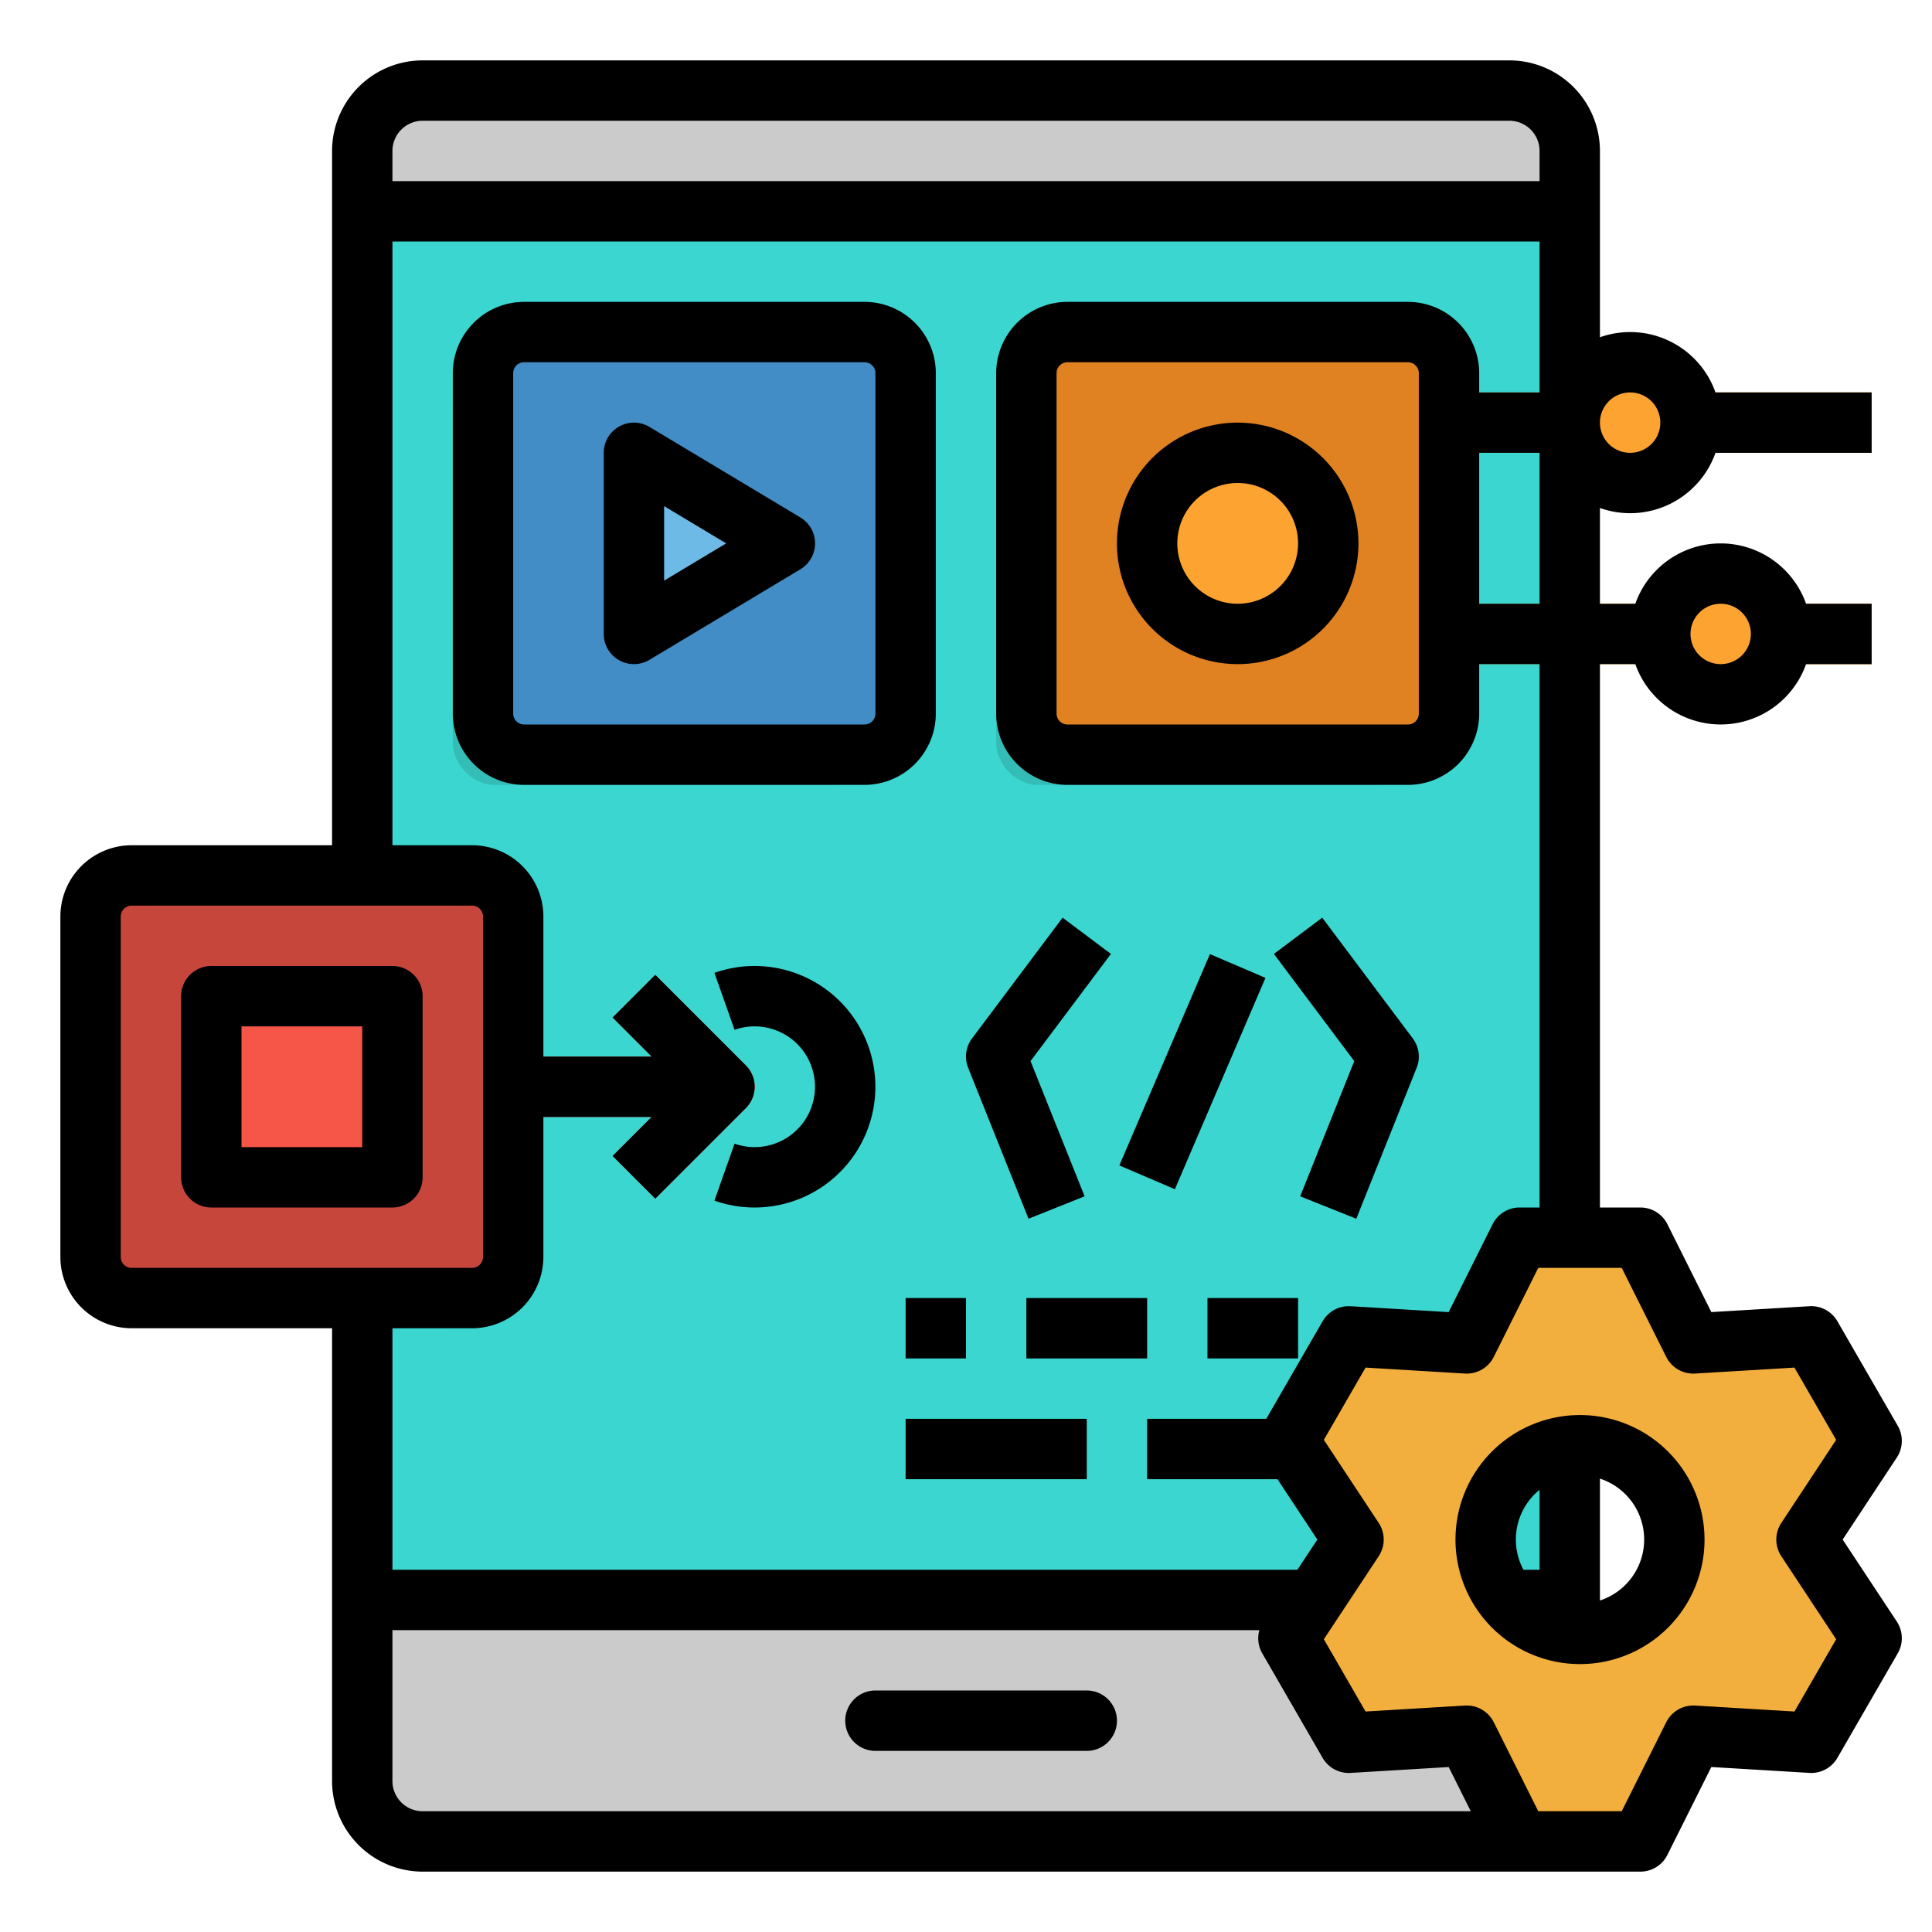 <svg xmlns="http://www.w3.org/2000/svg"  viewBox="0 0 512 512" width="64px" height="64px"><g data-name="filled outline"><rect width="320" height="464" x="96" y="24" fill="#cbcbcb" rx="16" ry="16"/><rect width="320" height="368" x="96" y="56" fill="#3bd6d0"/><rect width="320" height="8" x="96" y="416" fill="#37c9c3"/><path fill="#b9b9b9" d="M288,464H232a8,8,0,0,1,0-16h56a8,8,0,0,1,0,16Z"/><rect width="112" height="112" x="120" y="96" fill="#34bdb7" rx="10.889" ry="10.889"/><path fill="#34bdb7" d="M128,250.89v90.22A10.9,10.9,0,0,1,117.11,352H96V240h21.11A10.9,10.9,0,0,1,128,250.89Z"/><rect width="112" height="112" x="264" y="96" fill="#34bdb7" rx="10.889" ry="10.889"/><path fill="#34bdb7" d="M272.572,322.971l-16-40A8,8,0,0,1,257.6,275.2l24-32,12.8,9.6-21.3,28.4,14.33,35.826Z"/><path fill="#34bdb7" d="M359.428,322.971l-14.856-5.942L358.9,281.2l-21.3-28.4,12.8-9.6,24,32a8,8,0,0,1,1.028,7.771Z"/><rect width="60.926" height="16" x="285.537" y="276" fill="#34bdb7" transform="rotate(-66.801 316 284)"/><path fill="#f55648" d="M197.657,282.343l-24-24-11.314,11.314L172.687,280H128v16h44.687l-10.344,10.343,11.314,11.314,24-24A8,8,0,0,0,197.657,282.343Z"/><path fill="#37c9c3" d="M200,320a31.92,31.92,0,0,1-10.666-1.823l5.332-15.086a16,16,0,1,0,0-30.182l-5.332-15.086A32,32,0,1,1,200,320Z"/><rect width="16" height="16" x="240" y="344" fill="#34bdb7"/><rect width="32" height="16" x="272" y="344" fill="#34bdb7"/><rect width="48" height="16" x="240" y="376" fill="#34bdb7"/><rect width="37.436" height="16" x="304" y="376" fill="#34bdb7"/><rect width="24" height="16" x="320" y="344" fill="#34bdb7"/><rect width="112" height="112" x="24" y="232" fill="#c7463b" rx="10.889" ry="10.889"/><rect width="48" height="48" x="56" y="264" fill="#f55648"/><rect width="8" height="360" x="408" y="56" fill="#37c9c3"/><path fill="#da922a" d="M478.74,408l2.64-4L496,381.86l-2.46-4.27L480,354.14l-31.27,1.88L434.72,328h-32l-14.01,28.02-31.27-1.88L343.9,377.59l-2.46,4.27L356.06,404l2.64,4-14.8,22.41-2.46,3.73,16,27.72,31.27-1.88L402.72,488h32l14.01-28.02L480,461.86l16-27.72-2.46-3.73Zm-85.02-8a25,25,0,1,1,49.68,4,25,25,0,1,1-49.36,0A25.107,25.107,0,0,1,393.72,400Z"/><path fill="#f3af3e" d="M481.38,404l-2.64-4,14.8-22.41L480,354.14l-31.27,1.88L434.72,328h-32l-14.01,28.02-31.27-1.88L343.9,377.59,358.7,400l-2.64,4-14.62,22.14,2.46,4.27,13.54,23.45,31.27-1.88L402.72,480h32l14.01-28.02L480,453.86l13.54-23.45,2.46-4.27Zm-37.98,0a25.012,25.012,0,1,1,.32-4A24.994,24.994,0,0,1,443.4,404Z"/><rect width="120" height="16" x="376" y="104" fill="#fece2f"/><rect width="120" height="16" x="376" y="160" fill="#fece2f"/><rect width="48" height="16" x="448" y="160" fill="#da922a"/><rect width="72" height="16" x="424" y="104" fill="#da922a"/><circle cx="432" cy="112" r="16" fill="#fda332"/><circle cx="456" cy="168" r="16" fill="#fda332"/><rect width="112" height="112" x="272" y="88" fill="#e08122" rx="10.889" ry="10.889"/><circle cx="328" cy="144" r="24" fill="#fda332"/><rect width="112" height="112" x="128" y="88" fill="#428dc5" rx="10.889" ry="10.889"/><polygon fill="#6cbae5" points="168 168 208 144 168 120 168 168"/><path d="M288,448H232a8,8,0,0,0,0,16h56a8,8,0,0,0,0-16Z"/><path d="M138.889,208h90.222A18.911,18.911,0,0,0,248,189.111V98.889A18.911,18.911,0,0,0,229.111,80H138.889A18.911,18.911,0,0,0,120,98.889v90.222A18.911,18.911,0,0,0,138.889,208ZM136,98.889A2.892,2.892,0,0,1,138.889,96h90.222A2.892,2.892,0,0,1,232,98.889v90.222A2.892,2.892,0,0,1,229.111,192H138.889A2.892,2.892,0,0,1,136,189.111Z"/><path d="M272.572,322.971l14.856-5.942L273.1,281.2l21.3-28.4-12.8-9.6-24,32a8,8,0,0,0-1.028,7.771Z"/><path d="M344.572,317.029l14.856,5.942,16-40A8,8,0,0,0,374.4,275.2l-24-32-12.8,9.6,21.3,28.4Z"/><rect width="60.926" height="16" x="285.537" y="276" transform="rotate(-66.801 316 284)"/><path d="M164.059,174.961a8,8,0,0,0,8.057-.1l40-24a8,8,0,0,0,0-13.72l-40-24A8,8,0,0,0,160,120v48A8,8,0,0,0,164.059,174.961ZM176,134.129,192.451,144,176,153.871Z"/><path d="M328,112a32,32,0,1,0,32,32A32.036,32.036,0,0,0,328,112Zm0,48a16,16,0,1,1,16-16A16.019,16.019,0,0,1,328,160Z"/><path d="M200,256a31.92,31.92,0,0,0-10.666,1.823l5.332,15.086a16,16,0,1,1,0,30.182l-5.332,15.086A32,32,0,1,0,200,256Z"/><path d="M104,256H56a8,8,0,0,0-8,8v48a8,8,0,0,0,8,8h48a8,8,0,0,0,8-8V264A8,8,0,0,0,104,256Zm-8,48H64V272H96Z"/><path d="M502.928,377.856l-16-27.712a8,8,0,0,0-7.407-3.986l-26,1.56-11.648-23.3A8,8,0,0,0,434.718,320H424V176h9.376a24,24,0,0,0,45.248,0H496V160H478.624a24,24,0,0,0-45.248,0H424V134.624A23.985,23.985,0,0,0,454.624,120H496V104H454.624A23.985,23.985,0,0,0,424,89.376V40a24.027,24.027,0,0,0-24-24H112A24.027,24.027,0,0,0,88,40V224H34.889A18.911,18.911,0,0,0,16,242.889v90.222A18.911,18.911,0,0,0,34.889,352H88V472a24.027,24.027,0,0,0,24,24H434.718a8,8,0,0,0,7.155-4.422l11.648-23.3,26,1.56a8,8,0,0,0,7.407-3.986l16-27.712a8,8,0,0,0-.252-8.408L488.325,408l14.351-21.736A8,8,0,0,0,502.928,377.856ZM456,160a8,8,0,1,1-8,8A8.009,8.009,0,0,1,456,160Zm-24-56a8,8,0,1,1-8,8A8.009,8.009,0,0,1,432,104ZM104,40a8.009,8.009,0,0,1,8-8H400a8.009,8.009,0,0,1,8,8v8H104Zm0,24H408v40H392V98.889A18.911,18.911,0,0,0,373.111,80H282.889A18.911,18.911,0,0,0,264,98.889v90.222A18.911,18.911,0,0,0,282.889,208h90.222A18.911,18.911,0,0,0,392,189.111V176h16V320h-5.282a8,8,0,0,0-7.156,4.422l-11.648,23.3-26-1.56a8.017,8.017,0,0,0-7.408,3.986L335.58,376H304v16h34.547l10.564,16-5.282,8H104V352h21.111A18.911,18.911,0,0,0,144,333.111V296h28.687l-10.344,10.343,11.314,11.314,24-24a8,8,0,0,0,0-11.314l-24-24-11.314,11.314L172.687,280H144V242.889A18.911,18.911,0,0,0,125.111,224H104Zm304,56v40H392V120ZM376,98.889v90.222A2.892,2.892,0,0,1,373.111,192H282.889A2.892,2.892,0,0,1,280,189.111V98.889A2.892,2.892,0,0,1,282.889,96h90.222A2.892,2.892,0,0,1,376,98.889ZM34.889,336A2.892,2.892,0,0,1,32,333.111V242.889A2.892,2.892,0,0,1,34.889,240h90.222A2.892,2.892,0,0,1,128,242.889v90.222A2.892,2.892,0,0,1,125.111,336ZM112,480a8.009,8.009,0,0,1-8-8V432H333.742a7.989,7.989,0,0,0,.766,6.144l16,27.712a8.005,8.005,0,0,0,7.408,3.986l26-1.56L389.773,480Zm360.062-67.592L486.6,434.425l-11.056,19.15-26.336-1.581a8,8,0,0,0-7.635,4.408l-11.8,23.6H407.662l-11.8-23.6a8.018,8.018,0,0,0-7.635-4.408l-26.336,1.581-11.056-19.15,14.538-22.017a8,8,0,0,0,0-8.816l-14.538-22.017,11.056-19.15,26.336,1.581a8.019,8.019,0,0,0,7.635-4.408l11.8-23.6h22.111l11.8,23.6a8.009,8.009,0,0,0,7.635,4.408l26.336-1.581,11.056,19.15-14.538,22.017A8,8,0,0,0,472.062,412.408Z"/><path d="M418.718,375a33,33,0,1,0,33,33A33.037,33.037,0,0,0,418.718,375ZM408,416h-4.274A16.958,16.958,0,0,1,408,394.82Zm16,8.149v-32.3a16.987,16.987,0,0,1,0,32.3Z"/><rect width="16" height="16" x="240" y="344"/><rect width="32" height="16" x="272" y="344"/><rect width="48" height="16" x="240" y="376"/><rect width="24" height="16" x="320" y="344"/></g></svg>